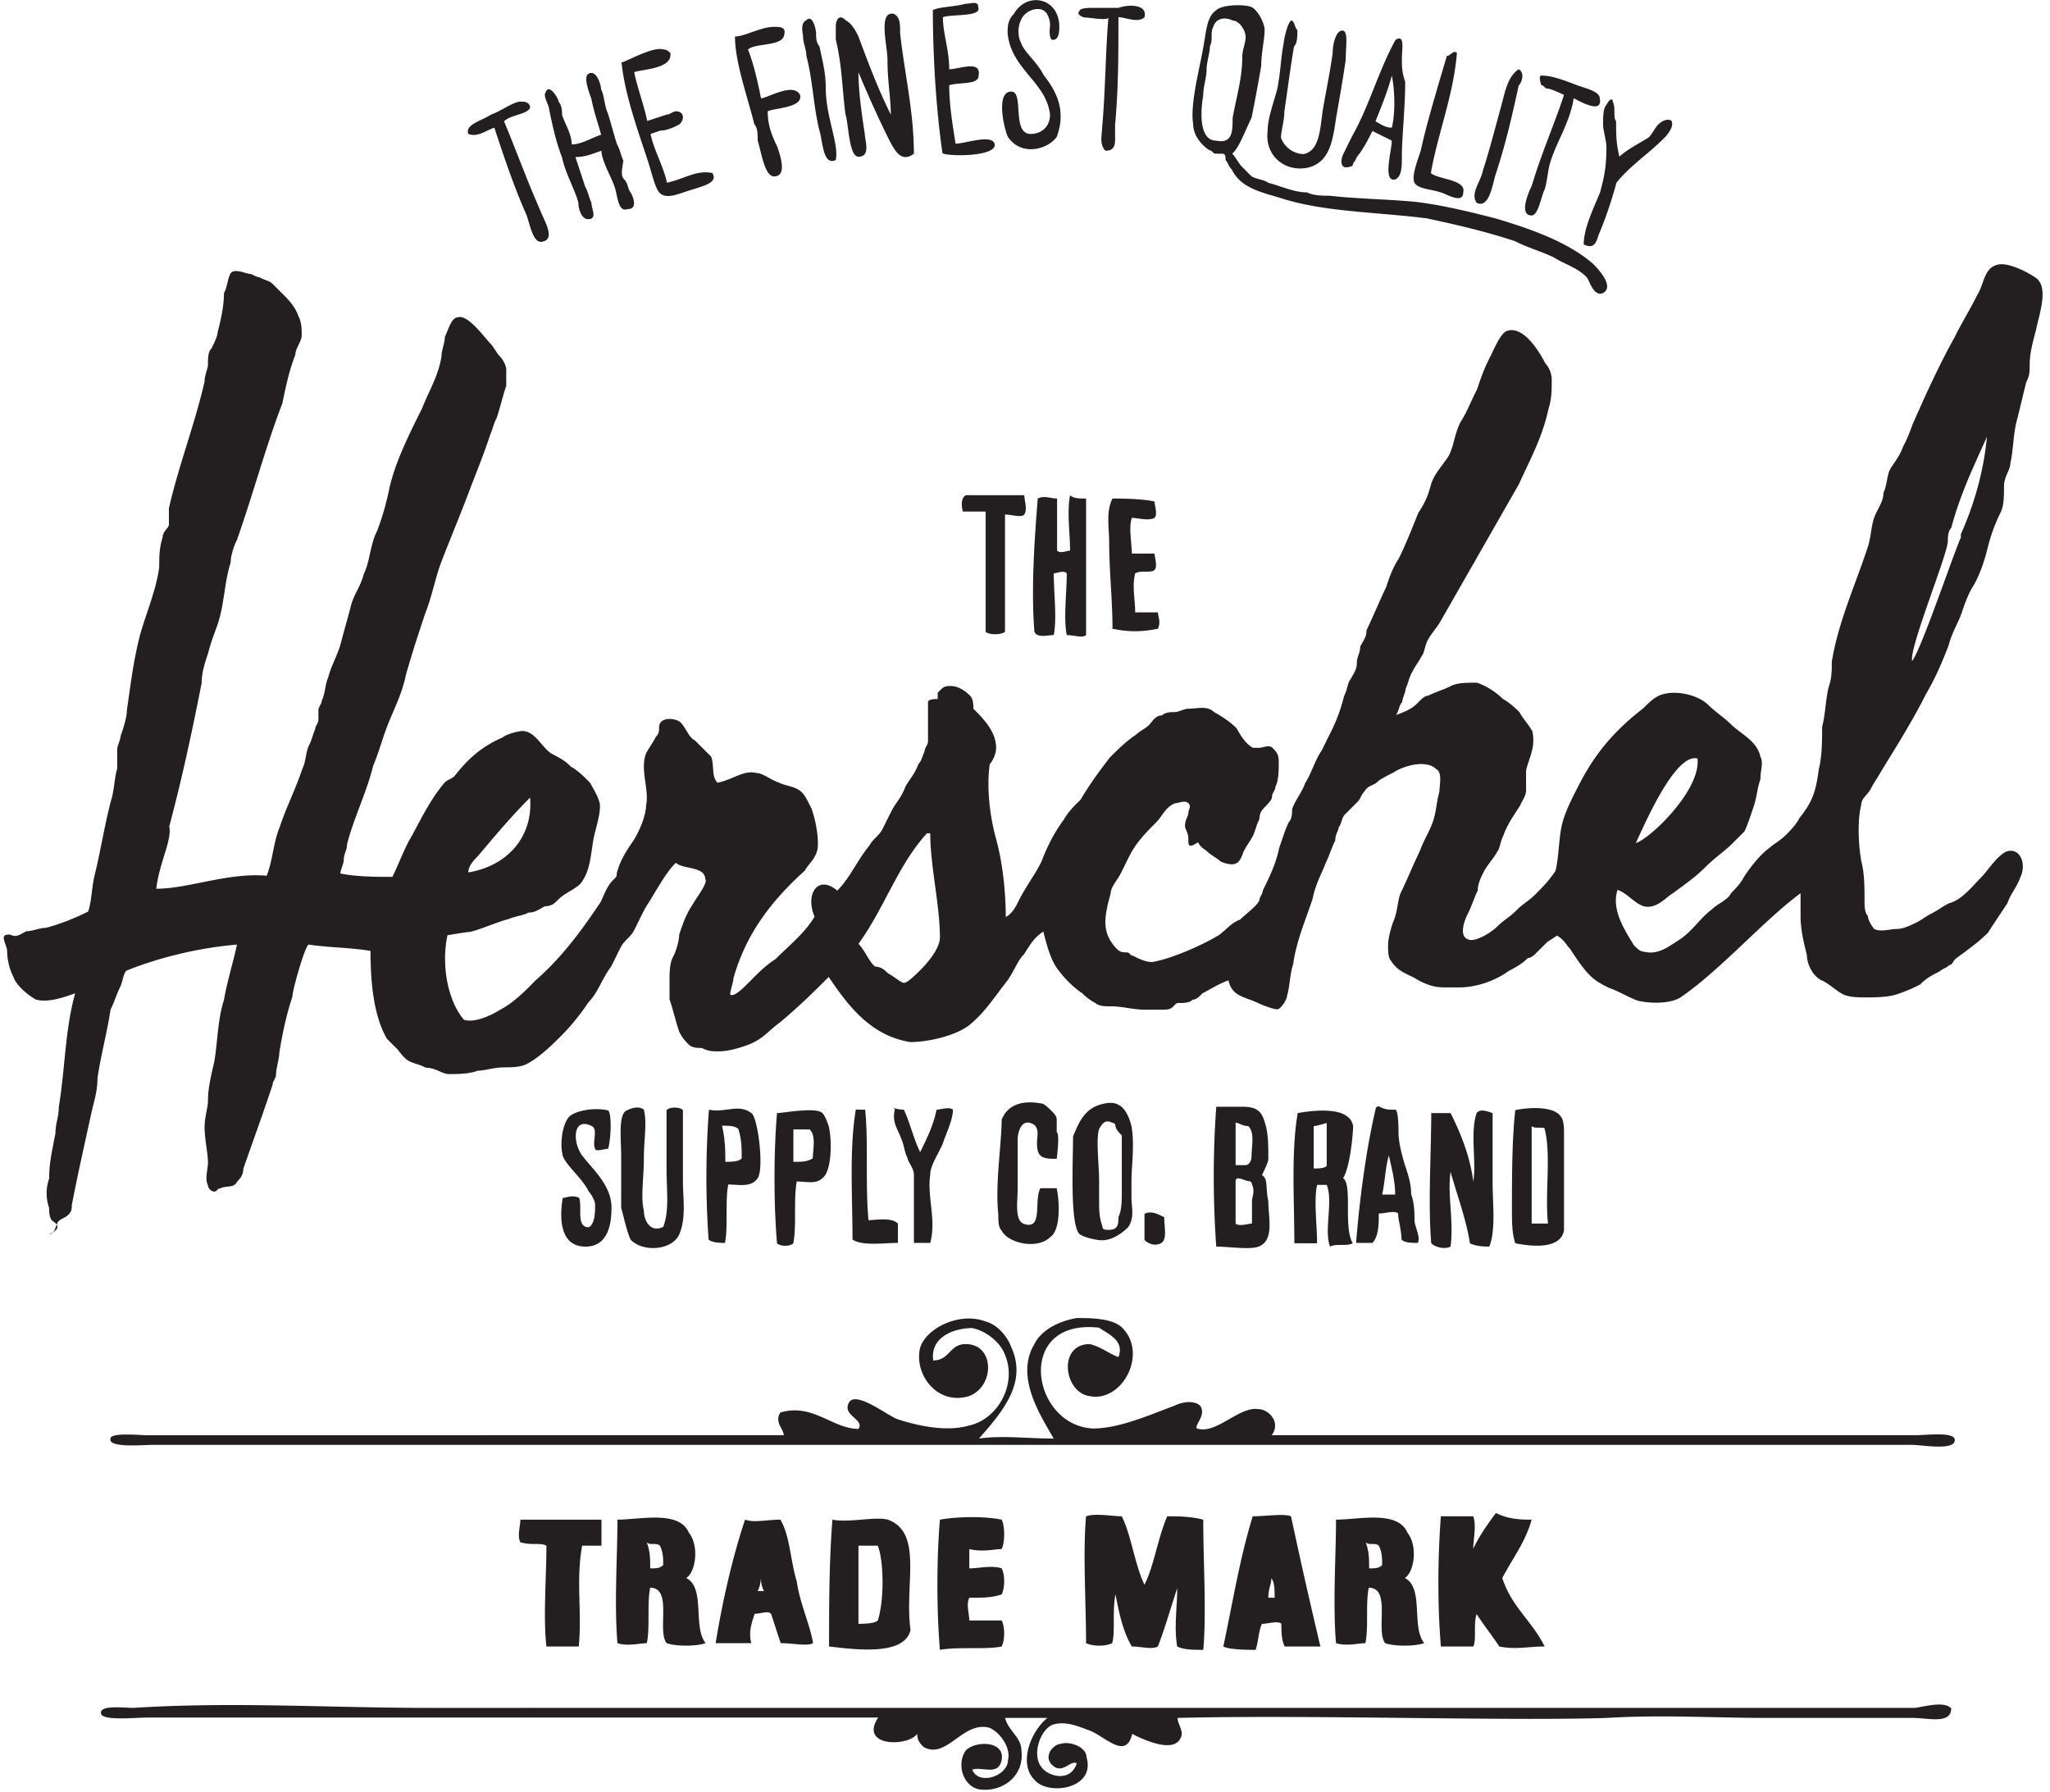 <svg xmlns="http://www.w3.org/2000/svg" width="143" height="125" viewBox="0 0 143 125">
    <g fill="#231F20" fill-rule="nonzero">
        <path d="M10.9 61.985c2.258 0 4.982-1.141 7.706-.908.441-1.141.441-2.257.908-3.398.441-1.35 1.142-2.725 1.583-4.073.233-.441.233-1.142.44-1.583.234-.44.234-.674.442-1.142 0-.233.233-.44.233-.674v-.675c0-.233.234-.44.234-.674.233-.441.233-1.142.44-1.583.234-.907.675-1.582.909-2.49.233-.908.44-1.583.674-2.491.234-.908.675-1.35.908-2.257.441-.908.441-2.05.908-2.958.441-1.141.675-2.05.908-3.165.441-1.816 1.35-3.632 2.257-5.448.442-1.142 1.142-2.258 1.35-3.633 0-.44.233-.908.233-1.349.234-.44.441-1.349.908-1.349.675-.233 1.816 1.35 2.257 1.816.234.234.441.675.675.908.233.234.44.675.44.908v1.142c-.233.674-.44 1.582-.674 2.257-.233.441-.233.675-.44 1.142-.442 1.349-.909 2.49-1.35 3.632-.674 1.816-1.349 3.399-2.05 5.215-.44 1.141-.674 2.49-1.14 3.632-.442 1.35-.91 2.724-1.35 4.307-.234 1.142-.675 2.05-1.142 3.165-.467 1.116-.674 2.05-1.141 3.165-.441 1.817-1.35 3.633-1.816 5.449 0 .44-.234.674-.234 1.141 0 .234-.233.675-.233.908 1.141.234 2.49.234 3.632.234.44-.908.675-1.583 1.141-2.491.675-1.142 1.35-2.724 2.49-4.073.234-.234.442-.234.676-.441.908-1.142 1.816-2.05 3.398-2.724.234-.234 1.142-.442 1.35-.442.908 0 1.349 1.142 2.05 1.583.44.233.907.44 1.348.908.441.233.908.674 1.35 1.141.233.442.674 1.142.674 1.583 0 .674-.234 1.35-.441 2.257-.234 1.35-.234 2.257-.908 3.166-.441.44-1.142.674-1.583 1.141-.233.234-.44.441-.908.441-.44.234-.674.441-1.141.441-.442.234-.908.234-1.35.442-.907.233-1.816.674-2.724.907-.233 0-1.582.234-1.582.234-.441 2.05 0 4.54 1.142 5.89.674.233 1.816-.234 2.49-.675.908-.441 1.816-1.35 2.49-2.05 1.817-1.582 3.166-3.399 4.54-5.448.234-.441.442-1.142.909-1.583.233-.233.233-.233.233-.44.234-.909.675-1.583 1.142-2.258.441-.674.908-1.816.908-2.49.234-1.142-.441-2.491 0-3.633.234-.441.44-.675.675-1.142.233-.233.233-.44.233-.674 0-.675.908-.675 1.35-.441.44.233.674 1.141 1.141 1.349l1.142 1.141c.233.675 0 1.35.44 1.817 1.142-.234 1.817-.908 2.725-.675.44 0 .908.441 1.582.675.441.233 1.142.233 1.583.674.233.233.441.675.674 1.142.234.674.441 1.582.441 2.49 0 .908-.674 1.35-.908 1.816-2.257 2.05-4.073 4.307-4.981 7.498 0 .234-.233.908-.233 1.142.233.234.907-.441 1.141-.674l.44-.442c.442-.44.909-.908 1.583-1.349.908-.908 2.05-1.816 2.725-2.957-.675-1.583.233-2.958 1.582-1.816.908-.908 1.35-2.05 2.257-3.166.234-.44.675-.674.908-1.141.234-.467.441-.908.675-1.35.233-.44.675-.907.908-1.582.234-.441.674-.908.908-1.582.234-.234.234-.441.441-.908 0-.234.234-.441.234-.675v-.908-.908-.908c0-.233.44-.233.674-.233v-.441l.234-.234c.233-.233.441-.233.675-.233.44 0 .908.233 1.349.675.233.233.233.674.233.908.675.674 1.583 1.582 1.583 2.724 0 .44-.234.908-.441 1.141-.234 1.583 0 3.633.44 5.215.442 1.583.676 3.632.676 5.448.44-.233.674-.674.907-1.141.442-.908 1.142-1.816 1.583-2.724.441-1.142.908-2.05 1.582-2.958.234-.441.675-.908 1.142-1.349.675-1.142 1.349-2.05 2.05-2.957.44-.442 1.141-1.142 1.816-1.583.233-.234.674-.441.908-.674.233-.234.44-.675.908-.675.233-.233.674-.233.908-.233.233 0 .674-.234.908-.234.674 0 1.349-.233 1.816.234.44.233 1.141.674 1.582 1.141.234.441.675 1.142 1.142 1.35h.44c.234 0 .676-.234.909 0 .233.233.441.44.441.907 0 .675 0 1.35-.233 1.816 0 .234-.234.441-.234.675 0 .233-.233.44-.44.674-.234.234-.442.442-.442.908-.233.441-.233.675-.441 1.142-.233.441-.441.674-.675 1.142-.233.674-.44 1.141-1.582.674-.234-.233-.675-.441-.908-.674-.233-.234-.441-.234-.675-.675-.674.441-.674.233-.674-.233 0-.442-.234-.675-.234-.908 0-.441.234-.675.234-.908 0-.234.233-.441 0-.675-.234-.233-.675 0-.908 0-.675.234-.908.908-1.35 1.35-.674.674-1.348 1.349-1.815 2.256-.234.442-.441.909-.675 1.35-.233.44-.674.907-.674 1.349-.442 1.582-.675 2.724.44 3.865.234.234.442.234.675.234.234 0 .234.233.441.233.442.234.908.441 1.35.441 1.348-.233 3.398-1.141 4.54-1.816.44-.233.908-.908 1.582-1.141.441-.442 1.142-.908 1.35-1.35 0-.233.233-.44.233-.674.44-.908.908-1.816 1.141-2.958.234-.674.441-1.348.675-1.816.233-.233.233-.674.233-.908.234-.674.675-1.141.908-1.816.442-.674.675-1.582 1.142-2.257.233-.441.441-.908.674-1.35.441-.907.675-1.582.908-2.49.234-.441.234-.908.441-1.142.234-.44.441-.674.441-1.141 0-.441.234-.675.234-1.142.234-.44.441-.674.441-1.142.441-.907.908-2.049 1.35-2.957.233-.675.44-1.349.907-2.05.441-.907.908-2.05 1.349-3.165.441-.674.675-1.141.908-2.05.233-.674.675-1.14 1.142-1.816.44-.674.44-1.582.908-2.49.44-.675.674-1.35 1.141-2.258.234-.674.441-1.349.908-2.257.234-.44.675-1.582 1.142-1.816 1.142-.44 2.257 1.35 2.724 2.258.233.233.441.674.441 1.141 0 .674 0 1.35-.233 2.05-.441 2.05-1.35 3.632-2.05 5.214-1.816 3.166-3.632 6.357-5.448 9.522-.234.441-.674.908-.908 1.35-.234.44-.234.907-.441 1.14-.234.442-.441.675-.675 1.142-.233.442-.233.675-.44 1.142 0 .234-.234.675-.234.908-.234.234-.234.674-.441.908.674-.234 1.141-.441 1.582-.908.234-.233.441-.441.675-.441.44-.233 1.141-.441 1.582-.675.441-.233 1.142-.233 1.816-.233.675.233 1.35.675 1.817 1.142.44.233.907.674 1.141.908.234.44.675.908.908 1.348.233 1.142-.233 1.817-.441 2.725v1.349c0 .44-.233.674-.441 1.141-.441.675-.908 1.35-1.142 2.05-.233.441-.233.908-.441 1.142-.233.44-.674.908-.908 1.349-.233.44-.44.908-.44 1.349-.234.44-.442 1.141-.676 1.582-.233.441-.674 1.583 0 1.816.442.234 1.583-.44 2.05-.907.441-.442.908-.675 1.35-1.142.44-.441.907-.675 1.348-1.142.441-.441.908-.908 1.35-1.582.233-.908.233-2.258.44-3.166.208-.907.675-1.816 1.142-2.724 1.142-2.257 2.49-3.865 4.54-5.448.441-.441.675-.674 1.142-.908 1.142-.44 2.724 0 3.399.675.44.44 1.141.908 1.582 1.349.675.674 1.816 1.141 2.05 2.257.233.441 0 .908 0 1.582-.234.675-.234 1.142-.442 1.817-.233.674-.44 1.349-.674 1.816l-.908.908c-.441.44-1.142.908-1.816 1.582-.675.675-1.35 1.142-2.257 1.816-.442.234-1.142 1.142-2.05.908-.675-.233-1.142-.908-1.816-1.141-.441 1.349.44 2.724 1.141 3.865.234.234.442.442.675.442.908.233 1.583-.234 2.257-.675 1.142-.674 1.583-1.582 2.491-2.257.441-.441 1.142-.675 1.349-1.142.233-.233.675-.674.908-1.142.441-.674 1.142-1.582 1.816-2.049.234-.233.675-.441 1.142-.908.233-.233.674-.675.908-1.142.908-1.141 1.141-1.816 1.349-3.398.233-.908.233-2.05.233-2.958.234-.908.234-1.816.441-2.724.234-.675.234-1.142.234-1.816.44-2.724 1.582-5.215 2.49-7.939.234-.675.234-1.35.442-2.05.233-.674.674-1.141.674-1.816.233-.441.233-1.141.441-1.582.234-.441.675-.908.908-1.583.233-.44.441-.908.675-1.582.908-2.05 1.816-4.074 2.957-6.123.441-.909 1.142-2.05 1.583-2.958.44-.674.44-1.816 1.349-2.05.674-.233 2.05.441 2.724.908.908.675.233 2.49 0 3.633-.234.908-.441 1.582-.441 2.49 0 .441 0 .675-.234 1.142-.233.908-.44 1.816-.674 2.724-.234.908-.234 2.05-.441 2.958 0 .44-.441.908-.441 1.582 0 .675 0 1.35-.234 1.816a12.033 12.033 0 0 0-.908 2.491c-.233.908-.441 1.583-.908 2.49-.44.675-.674 1.35-.908 2.05-.233.675-.674 1.35-.908 2.258-.44 1.141-.908 2.257-1.582 3.398-.908 1.816-2.05 3.633-3.165 5.449-.234.44-.441.674-.675 1.141-.233.441-.674.675-.674 1.142-.234.908-.234 2.49 0 3.866.233.907.233 1.816.233 2.724 0 .44 0 .908.233 1.141 0 .234.234.675.442.908.44.234 1.141 0 1.582 0 .44 0 .908-.233 1.349-.441.441-.233.675-.441 1.142-.675.44-.233.674-.44 1.141-.674.908-.233 1.583-1.142 2.258-1.816.44-.441 1.141-1.583 1.816-1.816.908-.234 1.349.907.908 1.816-.234.674-.675 1.141-.908 1.816-.441.674-.908 1.349-1.35 2.05-.674.674-1.348 1.141-2.256 1.816-.234.233-.234.44-.442.44-.233.234-.44.234-.674.442-.441.233-.908.441-1.35.908-.44.233-.907.441-1.582.675-.674.233-1.582.233-2.257.233-.441 0-1.142 0-1.582-.233-.442-.234-.908-.675-1.35-.909-.674-.233-1.141-1.141-1.141-1.816-.234-.907-.441-1.816-.441-2.724V62.3c-2.491 1.816-5.682 5.448-8.38 7.264-.675.441-2.05.441-2.958.234-.674-.234-1.349-.675-2.05-.909-.44-.233-.907-.44-1.348-.907-.442-.441-.908-1.142-1.35-1.816-.233-.234-.44-.675-.907-.908l-.675.44-.675.675c-.233.234-.44.441-.674.441-.441.442-.908.675-1.35.908-.907.675-2.256 1.142-3.398 1.142h-1.141c-.675 0-1.35-.233-2.05-.675-.441-.233-1.141-.44-1.583-1.141-.233-.234-.233-.675-.233-1.142 0-.467.233-1.349.441-1.816.234-.675.234-1.35.441-1.816.441-.908.908-2.05 1.35-2.958.233-.674.674-1.349.908-2.05.233-.7.233-1.349.44-2.049 0-.441.234-1.349-.233-1.582-.675-.675-2.257-.234-2.957.233-.442.233-.908.441-1.142.674-.233.234-.675.234-.908.675-.233.233-.233.441-.441.675l-.908.908c-.233.233-.233.674-.441.907 0 .234-.234.442-.234.908-.233.442-.44 1.142-.674 1.583-.234.674-.675 1.349-.908 2.49-.441 1.35-1.142 2.958-1.35 4.54-.233.676-.233 1.583-.44 2.258 0 .234-.441.908-.675.908-.233 0-.908-.233-1.349-.441-.908-.441-1.816-.441-2.05-1.582-.674.233-1.349.674-1.816.908-.233.233-.44.44-.674.44-.234.234-.675.234-.908.234-.233 0-.233 0-.441.233-.234.234-.441.234-.908.234h-1.142c-.674 0-1.582-.234-2.257-.234-.441 0-.908 0-1.142-.233a3.42 3.42 0 0 1-.908-.674c-.674-.442-1.349-1.142-1.816-1.817-.441-.674-.674-1.582-.908-2.49-.674.44-.908.907-1.349 1.582-.44.441-.675 1.142-1.141 1.816-.908 1.142-1.583 2.257-2.725 3.166-.907.674-2.724 1.141-4.073 1.141-2.724-.44-4.306-2.49-5.682-4.54-.908.908-2.05 2.05-3.398 3.165-.908.675-1.142 1.142-2.258 1.583-.674.233-1.349.44-2.05.44-.44 0-.674 0-1.141-.233-.233 0-.675 0-.908-.233-.233-.233-.441-.441-.675-.908-.233-.675-.44-1.583-.674-2.257v-1.35c0-.44 0-1.141.234-1.582.233-.44.44-1.142.44-1.583.234-.674.442-1.348.908-2.049.234-.441 1.142-1.583.908-1.816 0-.908-1.582-.675-2.05-1.142-.674.675-1.141 1.583-1.582 2.257-.234.442-.441.675-.675 1.142-.233.441-.44.908-.674 1.35-.234.44-.675.674-.908 1.14-.234.442-.441.909-.675 1.35-.674.908-.908 1.816-1.582 2.49a15.403 15.403 0 0 1-1.817 2.258c-.674.674-1.582 1.582-2.49 2.05-.441.233-1.142.233-1.582.233-.675 0-1.35.233-1.817.233-.674.234-1.349.234-2.05.234-.44 0-.907-.441-1.582-.441-.44-.234-.674-.234-1.141-.442-.442-.233-.675-.674-.908-.908l-.675-.674c-.908-1.583-1.141-3.866-1.141-6.123-1.35-.233-2.958-.233-4.307-.441-.234 0-1.142 3.165-1.142 3.632-.44 1.35-.674 2.491-.908 3.866 0 .441-.233 1.142-.233 1.583 0 .233-.234.44-.234.674-.675 2.05-1.349 3.866-2.05 5.89 0 .44-.233.674-.44.907-.234.442-.675.234-1.142.442-.234 0-.234.233-.441.233-.208 0-.441-.233-.441-.441-.234-.441 0-1.142 0-1.583 0-.674-.234-1.582-.234-2.49 0-.675.234-1.35.234-1.816 0-.908.233-1.817.44-2.725.234-1.349.234-2.957.675-4.306.234-1.35.675-2.725.908-3.866-2.724.233-5.448.908-7.705 1.816-.234.233-.234.675-.441 1.142-.234.44-.441 1.141-.675 1.582-.234 1.583-.674 3.165-.908 4.774 0 .908-.234 1.582-.441 2.49-.441 2.05-.908 4.073-1.35 6.357 0 .233 0 .441-.233.674-.233.234-.441.234-.675.442-.233.233-.233.907-.674.907 1.142-.44.233-.907.233-.907-.233-.234-.233-.675-.233-.908a3.086 3.086 0 0 1 0-2.05c0-1.142.233-2.05.441-3.165 0-.675.233-1.142.233-1.816.442-2.725.442-5.449 1.142-7.94-.674.234-1.816.675-2.724.442-.441-.234-1.35-.908-1.583-1.583a4.162 4.162 0 0 1-.44-1.816c0-.233-.234-.674-.234-.908 0-.233.233-.233.441-.233.441.233.675 0 1.142-.234.44 0 .908-.233 1.349-.233.908-.233 2.05-.674 2.957-1.142.234-.674.234-1.582.441-2.49.442-1.817.675-3.399 1.142-5.215.234-.675.234-1.583.441-2.257v-.675-.674c0-.234.233-.675.233-.908.234-.675.442-1.35.442-1.817.233-1.582.44-3.398.908-5.214.44-1.583 1.141-3.166 1.349-4.774 0-.675 0-1.349.233-2.05 0-.44.441-.674.441-.908v-1.141c.675-2.958 1.816-5.89 2.49-8.847 0-.441.234-.908.234-1.142 0-.44 0-.908.234-1.141.233-.442.44-.908.44-1.142.234-.908.442-1.816.442-2.724.233-.441.233-.908.44-1.35.234-.44 1.142 0 1.35 0 .208 0 .441.234.675.234.44.234.674.234.908.442l.674.674c.442.441.908.908 1.142 1.583.234.441.234.908.234 1.349 0 .44-.442.908-.442 1.35-.44 1.14-.674 2.256-.907 3.398-1.142 2.958-2.05 6.357-3.166 9.522-.233.44-.44 1.141-.44 1.582-.442 1.35-.442 2.958-.909 4.307-.233.675-.441 1.142-.675 2.05-.233.674-.44 1.349-.44 2.05-.675 3.398-1.35 6.59-2.258 9.988.208.957-.7 2.54-.907 4.355zM138.6 30.463c-.908 2.05-1.817 3.866-2.491 6.357-.234.233-.234.674-.234.907 0 .908-2.724 7.498-2.49 8.38.674-.907 2.957-7.705 3.398-8.613v-.233c.908-2.05 1.583-4.307 1.817-6.798zM36.974 55.629c-1.349 1.349-2.49 2.724-3.632 4.073-.233.233-.675.675-.675 1.142 2.725-.441 4.541-2.491 4.307-5.215.234 0 .234 0 0 0zm24.959 12.246c.441.233.908.674 1.141.674.234 0 .908-.674 1.142-.908.674-.674 1.349-1.582 1.349-2.257 0-2.257-.675-4.981-.675-7.265h-.233c-2.05 2.258-2.958 5.215-4.774 7.706.441.441.675 1.142 1.141 1.583.442.025.676.233.909.467zm52.174-9.08c.908-.234 4.54-3.633 4.307-5.89-1.609-.441-3.866 5.007-4.307 5.89zM65.773 1.198c0 1.141.44 2.257.44 3.632.675 0 2.258-.675 2.05.441 0 .675-1.349.441-2.05.675 0 1.349.234 2.724.442 4.073.674 0 2.49-.675 2.724 0 .234.908-3.165.908-3.632.675-.441-2.958-.675-6.798-.675-9.99.441-.233 1.583-.233 2.257-.44.441 0 .908-.234.908.233.26.7-1.764.468-2.464.7zM73.037.965c-.441-.675-1.582-.234-1.816.44-.233.442-.233 1.142 0 1.583.234.674 1.142 1.35 1.583 2.257.908 1.142 1.582 2.49.908 4.307-.675.908-2.49 1.349-3.4 0-.233-.441-.907-3.165.234-3.165.908 0 0 2.957 1.35 2.957.674 0 1.348-.44 1.348-1.349-.233-2.257-2.724-3.165-2.957-5.681 0-.442 0-.908.44-1.35.909-1.582 3.166-1.141 3.166.908 0 .234 0 .908-.441.908-.234 0-.234-.44-.234-.674.053-.467.053-.675-.181-1.141zM79.835 1.198c-.442.44-1.35 0-1.817 0 0 2.49 0 4.98-.233 7.498v.908c0 .44 0 .908-.675.908-.44-.442-.233-1.142-.233-1.583.233-2.49.233-5.215.441-7.706 0 .234-1.349 0-1.582 0-.234 0-.675-.233-.441-.44 0-.234.674-.234.907-.234h1.817c.7-.26 2.049-.26 1.816.649z"/>
        <path d="M85.957 10.72c.234.233.442.674.675.907l.674.675c.442.234.908.234 1.142.441.908.234 1.816.675 2.724.675.441.233 1.142.233 1.583.233 2.05.234 4.073.234 6.123.442 1.815.233 3.632.674 5.448 1.141 2.257.675 4.981 1.582 6.797 3.165.233.234 1.582 1.583.674 2.05-.674.234-.908-.908-1.141-1.141-.675-.675-1.583-.908-2.257-1.35-.908-.44-1.817-.674-2.725-1.141-2.05-.675-4.073-1.142-6.122-1.583-3.4-.44-7.031-.44-9.989-1.349-1.349-.44-2.957-.674-3.632-2.05-.234-.233-.234-.44-.441-.674 0-.234 0-.441-.234-.441h-.44c-.234 0-.234-.234-.442-.234-.675-.44-1.142-1.141-1.142-1.816-.233-1.35.442-3.866.675-5.215.233-1.141.233-2.257.908-2.724.441-.44 2.05-.44 2.49-.234.442.208.909 1.142.909 1.583 0 .675-.234 1.582-.234 2.49a119.66 119.66 0 0 1-.674 3.633c-.648 1.375-.882 2.075-1.349 2.516zm-2.023-4.074c-.234 1.35-.234 3.165.908 3.165 1.141.234 1.141-.674 1.141-1.582.234-1.35.675-2.725.675-4.307 0-.441.233-.908.233-1.35 0-.44-.44-1.14-.908-1.14-.44-.234-1.141-.234-1.349.44-.233.441 0 .908-.233 1.35 0 .44-.234 1.14-.234 1.582 0 .7-.233 1.142-.233 1.842zM63.75 10.72c-.909.674-1.35-.234-1.817-1.142a79.65 79.65 0 0 1-2.05-4.54c0 1.349.234 2.957.441 4.306 0 .442.442 1.583-.44 1.583-.675 0-.675-2.257-.909-2.958-.233-1.815-.233-3.398-.674-5.214v-.908c0-.441.233-.908.674-.441.442.233.675.674.908 1.141.675 1.816 1.35 3.632 2.258 5.448 0-1.141-.234-2.257-.234-3.865 0-.908-.674-3.399.441-3.165.441.233.441.674.441 1.349.26 2.516.96 5.448.96 8.405z"/>
        <path d="M90.056 1.431c.234 0 .234.441.442.675 0 .44 0 .908-.234 1.141-.233 1.35-.44 2.958-.674 4.54 0 .675-.234 1.35-.234 1.817.234.674.908 1.141 1.583 1.141 1.142-.233 1.142-1.816 1.349-3.165.233-1.35.441-2.257.674-3.866 0-.674.234-1.582.675-1.582.44 0 .233 1.141.233 2.05-.233 1.582-.44 2.723-.674 4.072-.234 1.583-.441 2.958-1.816 3.4-1.583.44-3.166-.675-2.958-2.492 0-.908.441-2.05.674-2.957.234-1.142.234-2.05.442-3.165.052-.493.285-1.401.518-1.609zM58.3 11.16c-.907.441-.907-1.349-1.14-2.05-.442-1.815-.442-3.398-.909-5.214 0-.44-.233-.908-.233-1.35 0-.233-.234-.907.233-1.14.441-.441.675.674.675.907 0 .234 0 .675.233.908.234 1.142.441 1.816.441 2.958.026 2.05.934 3.866.7 4.981zM52.178 3.455c.441 1.142.674 2.257.908 3.399.44 0 2.257-1.142 2.724-.234.233.908-1.816.908-2.257 1.142 0 .907.233 1.582.674 2.49.234.675.675 2.05-.233 2.05-.675 0-.908-1.816-1.142-2.49 0-.442 0-.909-.233-1.143-.441-1.816-1.35-4.306-1.35-6.122.675 0 1.817-.675 2.725-.675.44 0 .908 0 .674.675-.233.674-2.049.467-2.49.908zM97.088 9.811c-.442-.233-.908-.44-1.35-.674-.233.441-.44.908-.907 1.582-.234.234-.234.441-.442.675 0 .233-.233.233-.233.233-.675.234-.675-.44-.441-.908.233-.467.441-.908.674-1.349 1.142-2.05 1.816-4.54 2.958-6.59.674-.44.441.675.441 1.35 0 .44 0 .907.233 1.582 0 1.816-.233 3.866-.233 5.215 0 .674 0 1.349-.441 1.582-.934.26-.26-2.023-.26-2.698zm-1.142-1.349c.441.234.674.441 1.142.441.233-.908.233-2.49 0-3.632-.234.908-.675 2.05-1.142 3.191zM101.628 3.688c-.233 2.958-1.35 5.682-1.816 8.38.44.441 2.49.441 2.257 1.35 0 .907-1.35 0-1.583 0-.674-.234-1.582-.234-1.816-.675-.233-.442.234-1.583.441-2.258.442-2.05 1.35-4.98 1.816-6.59.234.027.468-.44.7-.207zM44.24 5.037c.233 1.142.674 2.258.907 3.4l1.35-.442c.233 0 .44-.233.674-.233.44 0 .674.44.233.907-.44.234-.908.441-1.349.441l-.674.234c.233 1.141.908 2.257 1.141 3.399 1.142-.234 2.05-.908 3.166-.675.44.675-.675.908-1.35 1.142-.908.233-2.05.908-2.49 0-.234-.441-.442-1.35-.675-2.05-.675-2.05-1.583-4.54-1.816-6.797.674-.234 2.257-1.142 2.957-.908.234 0 .441.233.441.233.208 1.142-2.075 1.142-2.516 1.35zM105.935 4.83c.441.234.233.908 0 1.142-.441 2.05-.908 4.073-1.583 6.122-.233.675-.441 2.491-1.349 2.05-.441-.675.234-1.349.441-2.257.441-1.35.908-3.165 1.35-4.774.232-.934.466-1.842 1.14-2.283zM109.774 6.854c-.233 1.582-1.141 2.957-1.582 4.306-.233.675-.233 1.35-.441 2.05-.234.44-.441 1.816-.908 1.816-.908 0-.234-1.582 0-2.05.674-2.257 1.582-4.307 2.257-6.356 0 0-.908-.441-1.141-.441-.234 0-.234-.234-.442-.234 0 0-.233-.674 0-.674.675 0 1.35.233 2.491.674.675.234 1.583.442 1.583.908.233 1.142-1.35.234-1.817 0zM43.564 12.536c.234.233.234.674.442.908.233.44.44 1.141-.234 1.141-.675.234-.675-.908-.908-1.583-.233-.674-.908-1.816-.908-2.49-.675.233-1.142.441-1.816.441l.674 2.05c.234.44.234.674.442 1.141 0 .441.44 1.142-.234 1.142-.441 0-.675-.675-.675-1.142-.233-.908-.908-2.05-1.141-3.165-.441-1.142-.675-2.257-.908-3.399 0-.233-.441-.908-.234-1.141.234-.675.908.44.908.674.234.234.234.675.234.908.233.675.674 1.35.674 2.05.675 0 1.35-.441 2.05-.675-.234-.907-.441-1.349-.675-2.49-.233-.675-.674-1.816 0-1.816.441 0 .675.908.675 1.141.233.441.233 1.142.44 1.583.234.675.442 1.582.676 2.257.233.441.233.675.44 1.141-.155.857-.155 1.09.078 1.324zM112.499 7.087c.233 0 .233 0 0 0 .233.441 0 1.142.233 1.35 0 .907 0 1.582.233 2.49.441-.441 1.35-.908 2.05-1.35.233-.233.441-.674.674-.908.234-.233.675-.44.908-.233.234.44-.44 1.142-.674 1.349-.908.908-2.257 1.816-3.165 2.958a29.065 29.065 0 0 1-1.142 3.398c-.233.441-.233 1.35-1.142.908 0-1.141.675-2.49 1.142-3.632.233-.908.441-1.583.441-3.165 0-.441-.233-1.142-.233-1.583 0-.441 0-1.141.233-1.349.234-.466.442-.466.442-.233zM35.159 8.462c.674 1.583 1.582 4.073 2.49 6.123.234.674 1.142 2.05.234 2.257-.675.234-.909-1.141-1.142-1.816-.908-2.05-1.582-4.073-2.257-6.122-.675.233-1.142.674-1.816.44-.234-.674.908-.907 1.582-1.349.675-.233 1.583-.908 2.05-.908.234 0 .674 0 .674.442-.233.466-1.348.466-1.815.933zM67.381 34.536h4.074c0 .441.233.908 0 1.35-.234.233-.908 0-1.35 0v8.172c-.233.233-1.141.233-1.349 0v-8.38h-1.582c-.026 0-.26-.908.207-1.142zM75.761 34.77v9.521c-.233.234-.907 0-1.348 0-.234-1.141 0-2.957 0-4.307-.234-.233-.675 0-.908 0 0 1.35.233 3.166 0 4.307-.442 0-1.142.234-1.35-.233-.233-2.957 0-6.357.234-9.288.44-.234.908 0 1.349 0v3.632c.233.234.675 0 .908 0 0-1.141-.233-2.724 0-3.866.207.234.674.234 1.115.234zM80.535 34.977c0 .234.233.908 0 1.142-.441.233-1.142 0-1.582 0-.234.675 0 1.816 0 2.49h1.582c0 .234.233.909 0 1.142-.233.234-.908 0-1.349.234-.233.908 0 1.816 0 2.724h1.582c0 .233.234.674 0 1.142-1.141.233-2.05.233-3.165 0 0-2.05-.233-4.074-.233-6.123 0-.908-.233-2.05.233-2.958.415 0 2.024 0 2.932.207zM77.11 76.955c1.142-.233 1.583.675 1.817 1.583.233 1.349 0 2.724 0 3.865v1.142c0 .675.233 1.35-.234 2.05-.44.44-1.141.908-1.816.908-.441 0-1.349-.234-1.582-.442-.675-.674-.441-5.214-.441-6.797.466-1.167.907-2.075 2.256-2.309zm.701 1.583c0-.234-.233-.234-.233-.234-.441-.233-.675 0-.908.441-.234.675 0 2.491 0 3.633v1.349c0 .674 0 1.142.233 1.816 0 .233.234.233.441.233.675 0 .675-.44.675-.907.233-.442.233-1.142.233-1.817v-2.957-.908c-.441-.416-.441-.65-.441-.65zM73.712 80.821c-.442 0-.908 0-1.142-.233-.233-.234-.233-.675-.233-.909 0-.44.233-1.141-.442-1.348-.674-.234-.907.674-.907 1.141v3.399c0 .908-.234 2.257.44 2.49 1.35.442.675-1.582 1.142-2.49h1.142c.233 1.142.233 2.957-.442 3.398-.907.908-2.957.442-3.398-.44-.234-.234-.234-.675-.234-1.142-.233-2.05.234-4.982.234-6.59.44-1.142 1.582-1.35 2.724-1.142.233 0 .441.234.674.441.234.234.442.441.442.675v.908c.233.026 0 1.842 0 1.842zM42.423 80.12c-.234 0-.908.234-.908 0-.234-.44.233-1.349-.234-1.582-1.349-.675-1.349 1.141-.675 2.05.675.908 2.05 2.05 2.05 3.632 0 1.141-.233 2.724-1.816 2.724-1.816 0-1.816-2.05-1.583-3.399.234 0 .675-.233 1.142 0 .233.675-.234 2.05.675 2.05.44-.234.44-1.142.44-1.582 0-.234-.233-.675-.44-.908-.442-.908-1.583-1.817-1.817-2.491-.233-.908 0-2.257.442-2.724.44-.441 1.815-.675 2.724-.441.233.18.233 1.763 0 2.671zM44.913 77.396c.234.908 0 2.05 0 3.4 0 1.348-.233 2.723 0 3.631 0 .675.441 1.583 1.35 1.142.44-1.142.233-2.49.233-4.073v-4.073c.234-.234.908-.234 1.142 0v4.98c0 1.143.233 2.492-.234 3.633-.441 1.142-2.49 1.35-3.399.441-.233-.44-.44-1.348-.674-2.257v-3.632c0-1.142-.234-2.958.44-3.165.468-.234.909-.234 1.142-.027zM63.049 77.396c.44.908.674 2.05 1.141 2.958.441-.908.908-1.816 1.141-2.958.234 0 .909-.233 1.142 0 0 .675-.441 1.583-.674 2.258-.234.674-.909 1.582-.909 2.257-.233 1.582.441 3.165 0 4.774H63.75v-3.866-.908c0-.441-.441-.908-.441-1.142-.234-.441-.234-.908-.442-1.349-.233-.674-.674-1.141-.44-2.05-.285-.181.182.026.623.026zM84.842 77.189h1.816c.908 0 1.35.233 1.582 1.141.234.675.234 1.583.234 2.491 0 .233-.234.675-.441 1.142.44.233.233.908.44 1.816 0 1.141.442 2.724-.674 3.165-.674.233-2.05 0-2.957 0a68.092 68.092 0 0 1 0-9.755c0 .207 0 0 0 0zm1.35 1.115v2.958h.674c.233 0 .44-.234.44-.675 0-.674.234-1.582-.233-2.05-.415 0-.649-.233-.882-.233zm1.14 4.307s0-.233-.233-.233-.908-.441-.908 0v2.957c.233.234.908 0 1.142 0v-1.582c0-.234.233-.675 0-1.142zM93.689 82.17c.674.441 0 3.399.674 4.54-.44.234-1.141 0-1.582.234-.441-1.142.233-3.165-.233-4.307h-.675c-.233 1.142 0 2.724 0 4.073H90.29c0-2.958-.234-6.356.233-9.08 1.349-.234 3.632-.442 3.866.907-.027.909-.26 2.959-.701 3.633zm-2.05-3.632v2.957c.234 0 .908 0 .908-.233v-.675-.674-.908-.675c0-.026-.674.208-.908.208zM105.701 86.71c-.234-.674-.234-1.582-.234-2.257 0-2.257 0-4.981.234-7.03 1.142-.234 2.724-.234 3.165.44.234.234.234.908.234 1.142v6.797c-.234 1.35-2.257 1.142-3.399.908zm1.142-8.172v6.797h1.141c-.233-2.05.234-4.774-.233-6.59 0-.207-.675.026-.908-.207zM55.577 82.403c-.234 1.35 0 2.958-.234 4.307-.233.234-.908.234-1.141 0-.234-2.724-.234-6.356 0-9.08.44 0 2.724-.441 3.165 0 .233.233.44.908.44.908.234.908.234 3.165-.44 3.632-.441.441-1.116.233-1.79.233zm.908-3.632h-1.142v2.258c.675 0 .908 0 1.35-.234.025-.675.233-1.583-.208-2.024zM60.35 77.396c.234 2.258 0 5.215.234 7.706.44 0 1.582-.233 2.05.233v1.35c-.908 0-2.491.233-3.166-.234 0-2.958-.233-6.357.234-9.08-.052.025.415.025.648.025zM97.321 77.396c.233 0 .233 1.35.233 1.583 0 .674.234 1.582.441 2.257.234.675.442 1.35.442 2.05.233.674.233 1.349.233 1.816 0 .441.441 1.142.233 1.582-.44 0-.908 0-1.141-.233 0-.675-.234-1.35-.234-1.816-.233-.234-.908 0-1.349 0 0 .674 0 1.582-.44 2.05h-1.143c.234-2.958.675-6.357 1.35-9.289 0 0 0-.233.233-.233.441.233.675.233 1.142.233zm-.908 5.916h.908c0-.908-.233-1.816-.441-2.724-.26.908-.26 1.815-.467 2.724zM104.118 77.63v4.773c0 1.583.234 3.4-.233 4.54-.233 0-.908 0-1.349-.233-.233-1.582-.908-3.398-1.35-4.981-.232 1.582.234 3.399 0 5.215-.44.233-1.14 0-1.348-.234-.233-2.724 0-6.356 0-9.08h1.349c.675 1.349 1.349 2.957 1.583 4.773.233-1.349-.234-3.398.233-4.773.207-.234.44-.234 1.115 0zM49.454 77.396c1.141.234 2.05-.44 2.957.234.441.233.909 3.866.441 4.54-.44.674-1.349.441-2.05.441-.233 1.142 0 2.958-.233 4.073-.233 0-.908 0-1.141-.233a62.146 62.146 0 0 1 .026-9.055c0 .234 0 0 0 0zm1.141 3.632c.441 0 .908 0 1.142-.233 0-.675 0-1.349-.234-2.05-.233-.233-.674-.233-1.141-.233.233.934.233 1.842.233 2.516zM81.21 84.894c0 .675.233 1.582-.234 1.816-.467.234-.908 0-1.141-.233V84.66c.466-.234.907 0 1.375.233zM78.018 94.65c.442-1.142-.674-1.583-1.349-2.05-5.89-.675-4.773 6.797-.44 7.03 1.816 0 3.865-.907 5.681-1.582.441-.233 1.35-.441 1.816 0 .441.675-.44 1.35-.233 1.582 1.349.442 2.958-1.582 4.307-1.348.674 0 1.582.908.908 1.816h44.91c.674 0 2.49-.233 2.723.233.234.908-2.257.441-2.957.441H10.667c-.674 0-3.165.234-2.957-.44 0-.442 2.05-.234 2.49-.234H54.67c0-.441-.674-.908-.234-1.583 2.258-.674 3.633 1.142 5.449 1.142.44-.675-1.142-.908-.675-1.816.441-.908 2.724.908 3.399 1.141 1.349.442 3.398.908 4.981.442 2.05-.442 3.399-2.958 2.49-4.982-.233-.674-1.14-1.582-2.256-1.816-1.35 0-2.958.675-2.725 2.257 1.142 0 1.142-1.141 2.258-1.141 2.05 0 2.05 2.957.233 3.632-2.257.674-3.865-1.582-3.399-3.399.441-1.349 2.725-2.49 4.54-1.816.908.234 1.583 1.142 1.817 1.816 1.141 2.491-.675 4.54-2.258 6.357 1.583-.234 3.399 0 5.215 0-.908-1.583-2.724-4.307-1.349-6.59.441-.908 1.583-1.583 2.958-1.816.907 0 2.49 0 3.165.674 1.816 1.816 0 5.215-2.258 4.774-1.816-.234-2.257-3.632 0-3.632.883.233 1.324.674 1.998.907zM90.056 105.753a406.93 406.93 0 0 0 2.05 9.08h-2.49c-.234-.44-.234-1.14-.234-1.582-.233-.233-.908 0-1.349 0-.234.442-.234 1.142-.441 1.817-.441 0-1.816 0-2.258-.234.675-3.165 1.142-6.123 2.05-9.08.857 0 2.206-.208 2.672 0zm-1.582 5.682h.441c0-.44 0-1.141-.233-1.349 0 .441-.208.674-.208 1.35zM83.934 105.987c0 2.957.233 6.59 0 9.08-.675 0-1.35 0-1.816-.233-.234-1.349 0-2.724 0-4.073-.441 1.349-.908 2.957-1.35 4.073-.44.233-1.141 0-1.816 0-.674-1.142-.907-2.49-1.141-3.633-.234 1.142 0 2.725-.234 3.4-.44.233-1.349.233-1.816 0 0-2.725-.233-6.357 0-8.848.675-.233 1.816 0 2.49 0 .675 1.35.909 3.399 1.583 4.774.675-1.35.908-3.165 1.583-4.774.7 0 1.609 0 2.517.234zM41.956 105.987v1.816h-1.35c-.44 2.49 0 4.54-.233 7.03h-2.257c-.233-2.049 0-4.773 0-7.03-.441-.234-.908 0-1.816-.234-.233-.44 0-1.141 0-1.582h5.656zM58.067 105.987c1.142.233 2.958-.234 3.866 0 2.49.908 1.141 4.54 1.582 7.705-.44 1.816-3.865 1.35-5.682 1.142 0-2.724 0-5.89.234-8.847-.233 0 0 0 0 0zm1.816 1.816v5.448c.234 0 1.142 0 1.35-.233.44-1.35.44-4.073 0-5.215h-1.35zM106.843 105.987c-.441 1.582-1.35 2.724-2.05 4.073.674 2.05 2.05 2.958 2.958 4.774-1.142 0-2.05.233-3.166 0-.44-.675-1.141-1.583-1.582-2.258-.233.675 0 1.817-.233 2.258h-2.258c-.233-2.724-.233-6.123 0-9.081h2.258c.233.675 0 1.583 0 2.257.44-.908.907-1.582 1.582-2.49.908.467 1.816.467 2.49.467zM47.871 110.06c1.35.675.441 3.399 1.35 4.54-.675.234-2.05.234-2.725 0-.675-.907.441-3.865-1.142-3.865-.233 1.141 0 2.724-.233 3.866-.441 0-1.35.233-2.05 0-.233-2.725 0-6.123 0-8.614 1.583 0 4.307-.674 4.982.908.726.908.493 2.724-.182 3.165zm-2.516-.675c.44 0 .674 0 .908-.233 0-.441 0-.908-.234-1.349-.233-.234-.674 0-.908-.234.234.675.234 1.142.234 1.816zM97.996 110.06c1.349.675.44 3.399 1.349 4.54-.675.234-2.05.234-2.725 0-.674-.907.442-3.865-1.141-3.865-.233 1.141 0 2.724-.233 3.866-.441 0-1.35.233-2.05 0-.233-2.725 0-6.123 0-8.614 1.582 0 4.307-.674 4.981.908.727.908.493 2.724-.181 3.165zm-2.491-.675c.441 0 .675 0 .908-.233 0-.441 0-.908-.233-1.349-.234-.234-.675 0-.908-.234.233.675.233 1.142.233 1.816zM54.435 105.987c.675 1.142.675 2.724 1.142 4.307.233 1.582.908 2.957 1.141 4.307-.441.233-1.35 0-2.257 0-.234-.675-.441-1.35-.675-2.05-.233-.234-.674 0-1.141 0-.234.674-.441 1.349-.234 2.05h-2.49c.44-2.725 1.14-5.89 2.05-8.614.648.233 1.556 0 2.464 0zm-1.583 4.981h.441c-.233-.44-.233-.908-.233-1.349.026.441.026.908-.208 1.35zM136.108 119.14c0 1.142-1.583.675-2.724.675h-10.196c-3.633 0-7.265-.233-11.105 0-7.03.233-20.651-.233-29.94 0 0 .441.442.908.234 1.35-.441 1.14-2.49.233-3.399-.234-.44 1.816-1.816.233-2.957-.234-.675-.233-1.583-.674-2.49-.44-.909.233-1.583 2.049-.909 2.957.441.674 2.05 1.141 2.49-.234-.44-.233-.907.675-1.582.234-.907-.675 0-1.583.442-1.583.674-.233 1.816.234 1.816.908.674 2.258-2.724 2.724-3.633 1.583-1.141-1.142-.233-3.399.908-4.307h-2.957c.233.908 1.141 1.349 1.141 2.257.234 1.816-1.349 2.958-2.957 2.724-1.142-.233-1.583-1.816-.908-2.724.674-.674 2.724-.674 2.49.675-.233 1.141-1.349.44-2.05.674.441 1.142 2.491.441 2.491-.674.234-.908-.675-2.05-1.349-2.258-1.816-.44-2.958 2.258-4.54 1.35-.234-.234-.441-.442-.441-.909-.675.908-4.073.908-2.724-1.141H10.226c-.674 0-2.957.233-3.165-.234-.234-.674 1.583-.44 2.257-.44 6.798-.442 13.829 0 20.419 0H133.617c1.116-.208 2.024-.415 2.49.026zM69.872 105.987c.234.441.234 1.582 0 2.05-.44 0-1.35.233-2.257 0v1.348c.674 0 1.582-.233 2.257 0 .234.442.234 1.35 0 1.816-.675.234-1.35.234-2.257.234-.234.441 0 1.142 0 1.583h2.257c.234.44.234 1.348 0 1.816-1.142.233-2.958 0-4.307.233-.233-2.724-.233-6.356 0-9.08 1.35-.234 3.165-.234 4.307 0z"/>
    </g>
</svg>
